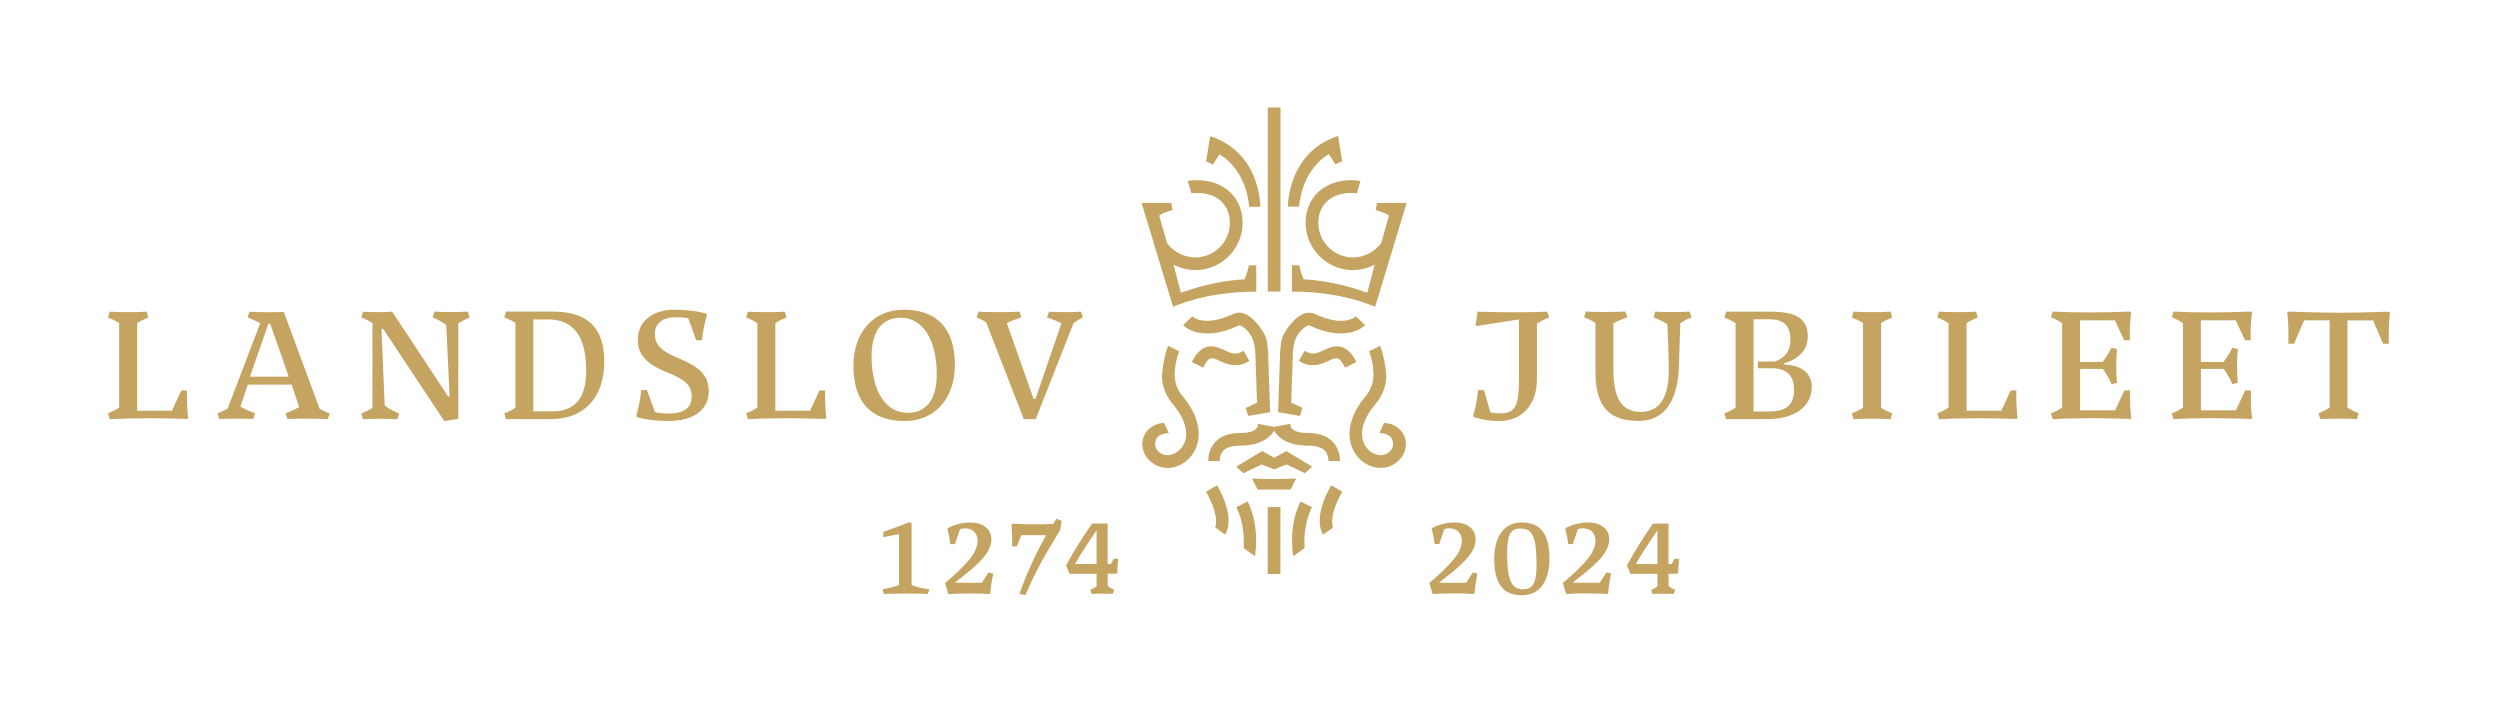 <?xml version="1.0" encoding="UTF-8"?><svg id="Layer_1" xmlns="http://www.w3.org/2000/svg" viewBox="0 0 364 102.41"><defs><style>.cls-1{fill:#c4a460;}</style></defs><path class="cls-1" d="m132.73,85.17v-9.04l-.36-.07h-.01s-3.72,1.38-3.72,1.38h-.03v.76l2.29-.43v7.43c-.83.3-1.73.48-2.34.58h-.06s.19.67.19.67v.04s.05,0,.05,0c.87-.06,2.23-.06,3.13-.06.97,0,2.29,0,3.17.06h.04s.24-.7.24-.7h-.06c-1.01-.12-1.86-.32-2.52-.61Z"/><path class="cls-1" d="m143.93,83.35l-.97,1.5h-3.91v-.04c.28-.23.58-.46.9-.71.54-.42,1.15-.9,1.75-1.43,1.58-1.4,2.64-2.65,2.64-4.15s-1.22-2.44-3.11-2.44c-1.09,0-2.34.32-3.19.8h-.02s-.07.23-.07.23v.02c.18.5.34,1.41.41,2.06v.04h.68l.74-2.18c.18-.06.4-.12.7-.12,1.13,0,1.86.7,1.86,1.79,0,1.37-.99,2.58-1.96,3.59-1.01,1.07-2.06,1.98-2.76,2.55l-.03.02.49,1.62h.04c.6-.06,1.63-.09,2.98-.09,1.67,0,2.27.03,2.86.1h.02s.21-.12.21-.12v-.03c.03-.6.21-1.86.41-2.81v-.05s-.65-.14-.65-.14h-.03Z"/><path class="cls-1" d="m153.84,75.53l-.52.75c-.91.04-1.64.06-2.49.06-.67,0-1.74,0-3.36-.09h-.02s-.18.16-.18.16v.03c.08.81.1,2.28.1,3.07v.05h.68l.65-1.64h3.61c-1.69,3.07-2.88,5.7-3.86,8.5l-.02.05.85.17h.04s.01-.03.01-.03c1.24-3.06,2.91-5.99,5.03-9.44l.21-1.28v-.04s-.7-.31-.7-.31l-.04-.02Z"/><path class="cls-1" d="m162.13,81.38l-.38.74h-.48v-5.89h-2.25l-.02.02c-1.27,1.79-2.58,3.88-3.77,6.04v.02s.5,1.24.5,1.24h3.93v1.82c-.38.27-.64.39-.87.5l-.04.02.2.59h.04c.53-.03.85-.05,1.46-.05.57,0,.95.01,1.52.04h.04s.24-.59.24-.59l-.05-.02c-.28-.11-.55-.25-.92-.57v-1.75h1.27l.13-.13v-.02c.02-.68.06-1.4.13-1.97v-.06s-.67,0-.67,0Zm-2.47-4.16v4.9h-3.14c.8-1.45,2.16-3.48,3.13-4.9h.01Z"/><path class="cls-1" d="m214.44,83.35l-.97,1.5h-3.91v-.04c.28-.23.58-.47.9-.72.54-.42,1.15-.9,1.75-1.43,1.58-1.4,2.64-2.65,2.64-4.15s-1.22-2.44-3.11-2.44c-1.09,0-2.34.32-3.19.8h-.02s-.07.23-.07.23v.02c.18.5.34,1.41.41,2.06v.04h.68l.74-2.18c.18-.06.4-.12.7-.12,1.13,0,1.86.7,1.86,1.79,0,1.37-.99,2.58-1.96,3.59-1.01,1.07-2.06,1.98-2.76,2.55l-.03.02.49,1.62h.04c.6-.06,1.63-.09,2.98-.09,1.67,0,2.27.03,2.86.1h.02s.21-.12.21-.12v-.03c.03-.6.21-1.86.41-2.81v-.05s-.65-.14-.65-.14h-.03Z"/><path class="cls-1" d="m221.55,76.07c-2.5,0-3.99,1.99-3.99,5.33,0,3.59,1.29,5.27,4.05,5.27,2.5,0,3.99-1.99,3.99-5.33,0-3.59-1.29-5.27-4.05-5.27Zm.25,9.73c-1.76,0-2.36-1.34-2.36-5.33,0-2.6.5-3.52,1.92-3.52,1.81,0,2.36,1.24,2.36,5.31,0,2.57-.52,3.53-1.92,3.53Z"/><path class="cls-1" d="m233.89,83.35l-.97,1.5h-3.91v-.04c.28-.23.58-.47.9-.72.54-.42,1.15-.9,1.75-1.43,1.58-1.4,2.64-2.65,2.64-4.15s-1.22-2.44-3.11-2.44c-1.09,0-2.34.32-3.19.8h-.02s-.07.23-.07.23v.02c.18.5.34,1.41.41,2.06v.04h.68l.74-2.18c.18-.06.4-.12.7-.12,1.13,0,1.86.7,1.86,1.79,0,1.37-.99,2.58-1.96,3.59-1.01,1.07-2.06,1.98-2.76,2.55l-.03.02.49,1.62h.04c.6-.06,1.63-.09,2.98-.09,1.67,0,2.27.03,2.86.1h.02s.21-.12.21-.12v-.03c.03-.6.21-1.86.41-2.81v-.05s-.65-.14-.65-.14h-.03Z"/><path class="cls-1" d="m243.79,81.39l-.38.74h-.48v-5.89h-2.25l-.02.02c-1.27,1.79-2.58,3.88-3.77,6.04v.02s.5,1.24.5,1.24h3.93v1.82c-.38.27-.64.39-.87.5l-.04.02.2.59h.04c.53-.03.85-.05,1.46-.05.57,0,.95.01,1.52.04h.04s.24-.59.24-.59l-.05-.02c-.28-.11-.55-.25-.92-.57v-1.75h1.27l.13-.13v-.02c.02-.68.06-1.4.13-1.97v-.06s-.67,0-.67,0Zm-2.47-4.16v4.9h-3.14c.8-1.45,2.16-3.48,3.13-4.9h.01Z"/><path class="cls-1" d="m21.4,60.89c1.87,0,3.85.04,5.89.11l.09-.18c-.1-.92-.16-2-.16-3.21v-.76h-.82l-1.37,2.95h-5.06v-12.77h.02c.58-.37,1.24-.66,1.61-.81l-.25-.84c-.9.05-1.73.07-2.69.07s-1.81-.02-2.69-.07l-.25.84c.42.17,1.15.49,1.61.82h.02v12.31h-.02c-.55.39-1.23.69-1.61.84l.25.84c1.54-.09,3.31-.13,5.41-.13Z"/><path class="cls-1" d="m44.81,60.96c1.02,0,2.11.02,2.93.07l.25-.84c-.06-.02-.12-.05-.18-.07-.39-.15-.83-.33-1.27-.59h-.01s0-.03,0-.03l-5.21-14.08c-.32.01-1.1.04-2.08.04-1.1,0-2.19-.02-2.93-.07l-.25.82c.11.05.22.09.33.14.47.2,1.01.43,1.44.7l.04.02v.04s-4.72,12.37-4.72,12.37h-.01c-.43.28-.91.47-1.33.64l-.14.06.25.84c.83-.04,1.4-.07,2.35-.07s1.73.02,2.58.07l.29-.84c-.65-.24-1.4-.54-2.1-.96l-.03-.02v-.04s1.06-3.16,1.06-3.16h6.4v.03s1.08,3.23,1.08,3.23l-.03.02c-.61.39-1.39.7-1.94.89l.27.84c.79-.04,1.94-.07,3.02-.07Zm-8.42-6.11l.02-.07,2.67-7.64h.27v.03s2.69,7.67,2.69,7.67h-5.65Z"/><path class="cls-1" d="m68.09,45.37c-.89.05-1.58.07-2.37.07-.84,0-1.58-.02-2.46-.07l-.27.84c.68.28,1.32.63,1.97,1.07h.02s0,.04,0,.04l.48,10.43h-.21v-.02s-8.15-12.35-8.15-12.35c-.79.04-1.2.07-2.04.07s-1.67-.02-2.21-.06l-.25.84c.58.21,1.17.5,1.61.8l.02.02v12.34h-.02c-.44.33-1.09.59-1.61.81l.25.84c.82-.04,1.57-.07,2.15-.07,1,0,2.03.02,2.84.07l.27-.84c-.65-.27-1.55-.67-2.09-1.19h-.01s0-.03,0-.03l-.47-11.1h.24l.02.02,8.89,13.41,2.04-.33v-13.94h.03c.57-.33,1.14-.62,1.61-.81l-.25-.84Z"/><path class="cls-1" d="m80.15,61.03c4.9,0,7.83-3.14,7.83-8.39,0-2.59-.66-4.43-2.01-5.63-1.24-1.1-3.04-1.64-5.5-1.64h-6.8l-.25.84c.71.28,1.26.55,1.61.8h.02v12.36h-.02c-.46.34-1.13.64-1.61.82l.25.84h6.49Zm-2.5-14.52h2.14c3.74,0,5.56,2.46,5.56,7.52,0,3.89-1.63,5.86-4.84,5.86h-2.86v-13.38Z"/><path class="cls-1" d="m98.76,52.14c-2.48-1.01-3.41-1.96-3.41-3.51s1.09-2.44,3.07-2.44c.47,0,1.2.04,1.76.13h.03s0,.03,0,.03l1.16,3.19h.84c.07-1.15.43-2.67.71-3.64l-.08-.23c-1.28-.4-3.27-.58-4.69-.58-3.16,0-5.28,1.74-5.28,4.34,0,1.84.73,3.36,4.27,4.79,2.73,1.09,3.56,1.91,3.56,3.53s-1.1,2.46-3.36,2.46c-.51,0-1.31-.06-1.95-.2h-.03s0-.03,0-.03l-1.16-3.19h-.84c-.07,1.14-.41,2.64-.71,3.69l.08.23c1.16.42,3.17.58,4.66.58,3.63,0,5.8-1.62,5.8-4.34,0-2.2-1.21-3.5-4.45-4.82Z"/><path class="cls-1" d="m114.32,60.89c1.87,0,3.85.04,5.89.11l.09-.18c-.1-.92-.16-2-.16-3.21v-.76h-.82l-1.37,2.95h-5.06v-12.77h.02c.58-.37,1.24-.66,1.61-.81l-.25-.84c-.9.05-1.73.07-2.69.07s-1.81-.02-2.69-.07l-.25.84c.42.17,1.15.49,1.61.82h.02v12.31h-.02c-.55.39-1.23.69-1.61.84l.25.84c1.54-.09,3.31-.13,5.41-.13Z"/><path class="cls-1" d="m139.03,53.13c0-5.25-2.57-8.03-7.44-8.03-2.21,0-4.08.8-5.39,2.33-1.27,1.47-1.94,3.49-1.94,5.84,0,5.25,2.57,8.03,7.42,8.03,2.22,0,4.09-.8,5.41-2.33,1.27-1.47,1.94-3.49,1.94-5.84Zm-6.88,6.98c-1.59,0-2.93-.79-3.86-2.27-.91-1.46-1.39-3.52-1.39-5.97,0-3.62,1.5-5.61,4.24-5.61,1.59,0,2.93.79,3.86,2.27.91,1.46,1.39,3.52,1.39,5.97,0,3.62-1.5,5.61-4.24,5.61Z"/><path class="cls-1" d="m156.34,47.04c.48-.36.9-.63,1.32-.82l-.25-.84c-.82.04-1.27.07-2.24.07-.86,0-1.77-.02-2.44-.07l-.29.84c.66.2,1.47.54,2.05.84l.04.02v.04s-3.76,10.95-3.76,10.95h-.3v-.03s-3.87-10.98-3.87-10.98l.04-.02c.52-.31,1.33-.59,2.06-.82l-.25-.84c-.81.04-1.97.07-3.05.07s-2.11-.02-2.91-.07l-.29.84c.38.13.88.38,1.38.71h.01s0,.02,0,.02l5.48,14.08h1.73l5.51-13.98h.01Z"/><path class="cls-1" d="m218.29,61.3c3.33,0,5.49-2.4,5.49-6.12v-8.06h.02c.51-.35,1.12-.65,1.76-.9l-.29-.84c-1.1.05-3.21.09-4.47.09-1.43,0-3.73-.03-5.65-.09l-.31,1.98.08.12,6.24-.97v8.77c0,1.72-.09,3.02-.51,3.83-.4.76-1.08,1.08-2.29,1.08-.47,0-.94-.05-1.34-.14h-.03s0-.04,0-.04l-.93-3.21h-.86c-.08,1.14-.39,2.78-.71,3.69l.08.23c1.14.39,2.33.58,3.72.58Z"/><path class="cls-1" d="m238.54,61.3c3.7,0,5.75-2.76,5.91-7.99l.2-6.26h.02c.49-.37,1.15-.65,1.63-.84l-.29-.84c-.78.04-1.63.07-2.58.07-.83,0-1.51-.02-2.42-.07l-.25.84c.57.21,1.42.61,1.99.98h.02s0,.04,0,.04c.07,1.31.2,4.79.2,6.12v.61c0,4.97-2.19,6.01-4.03,6.01-2.79,0-4.03-1.89-4.03-6.13v-6.78h.03c.57-.33,1.32-.61,1.92-.83l.07-.03-.29-.84c-.89.04-2.16.07-3.05.07-.98,0-1.81-.02-2.69-.07l-.25.84c.3.11,1.11.43,1.63.82h.02v7.15c0,4.92,1.91,7.11,6.21,7.11Z"/><path class="cls-1" d="m259.79,53.07h-.05v-.2h.04c2.18-.59,3.43-1.99,3.43-3.83,0-2.6-1.57-3.66-5.42-3.66h-6.47l-.25.84c.55.21,1.07.48,1.61.8h.02v12.36h-.02c-.54.34-1.06.6-1.61.81l.25.84h5.95c4.02,0,6.52-1.81,6.52-4.72,0-1.95-1.46-3.13-4-3.24Zm-2.16,6.84h-2.32v-13.42h2.28c2.17,0,3.09.9,3.09,3.02,0,1.98-1.24,2.79-2.29,3.13h-.02s-2.43,0-2.43,0v.98h2c2.2,0,3.27,1.03,3.27,3.16s-1.11,3.13-3.58,3.13Z"/><path class="cls-1" d="m272.57,60.96c.96,0,1.79.02,2.69.07l.25-.84c-.35-.14-1.11-.47-1.61-.8h-.02v-12.36h.02c.49-.34,1.26-.67,1.61-.81l-.25-.84c-.9.05-1.73.07-2.69.07s-1.81-.02-2.69-.07l-.25.84c.35.14,1.11.47,1.61.8h.02v12.36h-.02c-.5.34-1.27.67-1.61.81l.25.84c.87-.05,1.7-.07,2.69-.07Z"/><path class="cls-1" d="m287.76,60.89c1.87,0,3.85.04,5.89.11l.09-.18c-.1-.92-.16-2-.16-3.21v-.76h-.82l-1.37,2.95h-5.06v-12.77h.02c.58-.37,1.24-.66,1.61-.81l-.25-.84c-.9.05-1.73.07-2.69.07s-1.81-.02-2.69-.07l-.25.84c.42.17,1.15.5,1.61.82h.02v12.31h-.02c-.55.39-1.23.69-1.61.84l.25.84c1.54-.09,3.31-.13,5.41-.13Z"/><path class="cls-1" d="m304.28,60.89c1.29,0,3.37.02,5.92.11l.11-.19c-.12-.94-.18-1.8-.18-2.87,0-.41,0-.72.02-1.1h-.84l-1.35,2.9h-5.1v-6.02h3.34v.02c.6.85.95,1.49,1.24,2.2l.79-.2c-.07-.99-.11-1.71-.11-2.46s.04-1.52.11-2.46l-.8-.18c-.28.59-.6,1.12-1.25,2.04v.02h-3.33v-6.06h5.1v.03s1.33,2.87,1.33,2.87h.84c-.02-.32-.02-.59-.02-.94,0-1.02.06-1.96.2-3.05l-.13-.19c-1.91.09-3.89.13-5.89.13-2.1,0-3.87-.04-5.41-.13l-.25.84c.57.21,1.1.48,1.61.85l.02.02v12.27h-.02c-.61.44-1.13.66-1.61.84l.25.84c1.54-.09,3.31-.13,5.41-.13Z"/><path class="cls-1" d="m321.87,60.89c1.29,0,3.37.02,5.92.11l.11-.19c-.12-.94-.18-1.8-.18-2.87,0-.41,0-.72.02-1.1h-.84l-1.35,2.9h-5.1v-6.02h3.34v.02c.6.85.95,1.49,1.24,2.2l.79-.2c-.07-.95-.11-1.7-.11-2.46s.04-1.53.11-2.46l-.8-.18c-.28.59-.6,1.12-1.25,2.04v.02h-3.33v-6.06h5.1v.03s1.33,2.87,1.33,2.87h.84c-.02-.32-.02-.59-.02-.94,0-1.02.06-1.96.2-3.05l-.13-.19c-1.91.09-3.89.13-5.89.13-2.1,0-3.87-.04-5.41-.13l-.25.84c.57.21,1.1.48,1.61.85l.02.02v12.27h-.02c-.61.44-1.13.66-1.61.84l.25.84c1.54-.09,3.31-.13,5.41-.13Z"/><path class="cls-1" d="m340.49,45.53c-1.44,0-5.01-.07-7.3-.16l-.17.15c.12.98.18,2.07.18,3.31,0,.41,0,.8-.02,1.21h.84l1.46-3.4h3.71v12.73h-.02c-.55.36-1.21.66-1.59.81l.25.84c.86-.04,1.73-.07,2.73-.07.91,0,1.77.02,2.62.07l.25-.84c-.57-.25-1.11-.51-1.61-.79h-.03v-12.74h3.75v.03s1.44,3.37,1.44,3.37h.84c-.02-.41-.02-.8-.02-1.21,0-1.24.06-2.33.18-3.31l-.17-.15c-2.28.09-5.87.16-7.32.16Z"/><path class="cls-1" d="m193.45,22.45c-4,2.44-4.29,7.41-4.29,7.63h-1.64c0-.19.03-3.15,1.72-5.94.72-1.18,1.74-2.33,3.18-3.23.41-.26.86-.49,1.34-.7l.44-.19s.2-.07.3-.11c.1-.03.33-.11.33-.11l.14.87.45,2.8-.99.47c-.26-.44-.62-1.04-.97-1.49Z"/><path class="cls-1" d="m195.09,67.13c.01-.16.07-1.62-1.02-2.78-.81-.86-2-1.3-3.54-1.3-2.98,0-2.64-1.29-2.66-1.35l-2.36.45-2.36-.45c-.02.05.32,1.35-2.66,1.35-1.54,0-2.73.44-3.54,1.3-1.09,1.16-1.03,2.62-1.02,2.78h1.66s-.03-.94.54-1.53c.45-.47,1.36-.71,2.36-.71,3.3,0,4.56-1.39,5.02-2.17.46.79,1.72,2.17,5.02,2.17,1,0,1.91.24,2.36.71.57.59.54,1.53.54,1.53h1.66Z"/><rect class="cls-1" x="184.59" y="15.65" width="1.85" height="26.8"/><path class="cls-1" d="m182.3,69.67l.81,1.61h4.8l.81-1.61c-1.02.05-2.1.08-3.22.08-1.12,0-2.19-.03-3.21-.08Z"/><path class="cls-1" d="m177.54,52.52c.57.27,1.22.58,1.96.63,1.06.08,1.54-.14,2.41-.59l-.84-1.48c-.66.34-.93.43-1.43.39-.4-.03-.84-.24-1.31-.46-1.2-.57-3.21-1.52-4.8,1.7l1.66.82c.78-1.59,1.11-1.6,2.34-1.02Z"/><path class="cls-1" d="m180.01,73.84c1.06,2.17,1.17,4.55,1.06,5.95l1.65,1.19c.2-1.22.55-4.68-1.05-7.96l-1.66.81Z"/><path class="cls-1" d="m175.59,71.6c1.83,3.16,1.51,4.78,1.35,5.2l1.45,1.04c.35-.56,1.35-2.8-1.19-7.18l-1.6.93Z"/><rect class="cls-1" x="184.58" y="73.83" width="1.85" height="9.74"/><path class="cls-1" d="m177.58,22.48c4,2.44,4.29,7.41,4.29,7.63h1.64c0-.19-.03-3.15-1.72-5.94-.72-1.18-1.74-2.33-3.18-3.23-.41-.26-.86-.49-1.34-.7l-.44-.19s-.2-.07-.3-.11c-.1-.03-.33-.11-.33-.11l-.14.87-.45,2.8.99.47c.26-.44.62-1.04.97-1.49Z"/><path class="cls-1" d="m182.91,42.46h0s0,0,0,0v-3.83h-1.07s-.21,1.16-.65,2.04c-4.28.22-7.77,1.45-9.25,1.95l-1.07-4.08c1.28.65,2.76.94,4.22.71,1.82-.29,3.42-1.27,4.51-2.76s1.52-3.32,1.24-5.14c-.28-1.81-1.29-3.3-2.84-4.19-1.41-.82-3.21-1.11-5.06-.81l.37,1.27h0l.16.53c1.34-.17,2.61.05,3.6.62,1.17.67,1.86,1.8,1.98,3.23.08.97-.11,1.95-.57,2.8-.77,1.43-2.11,2.37-3.68,2.62-1.87.29-3.78-.51-4.89-2.05l-1.13-3.98c.57-.46,1.93-.8,1.93-.8l-.17-1.04h-4.32l4.58,15.13s4.61-2.23,12.11-2.22Z"/><path class="cls-1" d="m168.19,64.69c0,.48.28,1.01.94,1.37.87.47,2.1.12,2.86-.81,1.27-1.55.83-3.92-1.12-6.28,0,0-1.87-1.97-1.67-4.51.09-1.15.3-2.52.87-4.11l1.61.79c-.48,1.3-.62,2.39-.64,3.28-.05,2.02,1.09,3.2,1.18,3.3,3.09,3.73,2.64,6.94,1.19,8.71-.9,1.1-2.18,1.7-3.43,1.7-.61,0-1.21-.14-1.75-.44-1.56-.85-2.27-2.52-1.73-4.05.38-1.06,1.43-2.01,3-2.06l.68,1.48s-1.82-.08-1.99,1.4c0,0-.02.1-.02.23Z"/><path class="cls-1" d="m202.83,64.69c0,.48-.28,1.01-.94,1.37-.87.47-2.1.12-2.86-.81-1.27-1.55-.83-3.92,1.12-6.28,0,0,1.87-1.97,1.67-4.51-.09-1.15-.3-2.52-.87-4.11l-1.61.79c.48,1.3.62,2.39.64,3.28.05,2.02-1.09,3.2-1.18,3.3-3.09,3.73-2.64,6.94-1.19,8.71.9,1.1,2.18,1.7,3.43,1.7.61,0,1.21-.14,1.75-.44,1.56-.85,2.27-2.52,1.73-4.05-.38-1.06-1.43-2.01-3-2.06l-.68,1.48s1.82-.08,1.99,1.4c0,0,.02.1.02.23Z"/><path class="cls-1" d="m193.48,52.52c-.57.27-1.22.58-1.96.63-1.06.08-1.54-.14-2.41-.59l.84-1.48c.66.34.93.43,1.43.39.4-.03.84-.24,1.31-.46,1.2-.57,3.21-1.52,4.8,1.7l-1.66.82c-.78-1.59-1.11-1.6-2.34-1.02Z"/><path class="cls-1" d="m191.01,73.84c-1.06,2.17-1.17,4.55-1.06,5.95l-1.65,1.19c-.2-1.22-.55-4.68,1.05-7.96l1.66.81Z"/><path class="cls-1" d="m195.44,71.6c-1.83,3.16-1.51,4.78-1.35,5.2l-1.45,1.04c-.35-.56-1.35-2.8,1.19-7.18l1.6.93Z"/><path class="cls-1" d="m188.11,42.46h0s0,0,0,0v-1.85s0-1.98,0-1.98h1.07s.21,1.16.65,2.04c4.28.22,7.77,1.45,9.25,1.95l1.07-4.08c-1.28.65-2.76.94-4.22.71-1.82-.29-3.42-1.27-4.51-2.76-1.09-1.49-1.52-3.32-1.24-5.14.28-1.81,1.29-3.3,2.84-4.19,1.41-.82,3.21-1.11,5.06-.81l-.37,1.27h0l-.16.53c-1.34-.17-2.61.05-3.6.62-1.17.67-1.86,1.8-1.98,3.23-.08.97.11,1.95.57,2.8.77,1.43,2.11,2.37,3.68,2.62,1.87.29,3.78-.51,4.89-2.05l1.13-3.98c-.57-.46-1.93-.8-1.93-.8l.17-1.04h4.32s-4.58,15.13-4.58,15.13c0,0-4.61-2.23-12.11-2.22Z"/><polygon class="cls-1" points="185.52 66.66 183.77 65.67 179.97 67.96 181.03 68.9 183.69 67.63 185.52 68.33 187.34 67.63 190 68.9 191.06 67.95 187.27 65.67 185.52 66.66"/><path class="cls-1" d="m184.62,51.16c-.05-.8-.11-1.76-.58-2.61-.81-1.45-2.66-3.69-4.46-2.84-4.25,1.99-5.91.41-5.98.35l-1.34,1.27c.1.11,2.55,2.66,8.1.06.27-.13,1.55.67,2.06,2.06.19.53.31,1.16.35,1.8l.16,4.66h0l.09,2.72-1.63.76.35,1.17,3.19-.55-.3-8.85Z"/><path class="cls-1" d="m186.4,51.16c.05-.8.11-1.76.58-2.61.81-1.45,2.66-3.69,4.46-2.84,4.25,1.99,5.91.41,5.98.35l1.34,1.27c-.1.11-2.55,2.66-8.1.06-.27-.13-1.55.67-2.06,2.06-.19.53-.31,1.16-.35,1.8l-.16,4.66h0l-.09,2.72,1.63.76-.35,1.17-3.19-.55.3-8.85Z"/></svg>